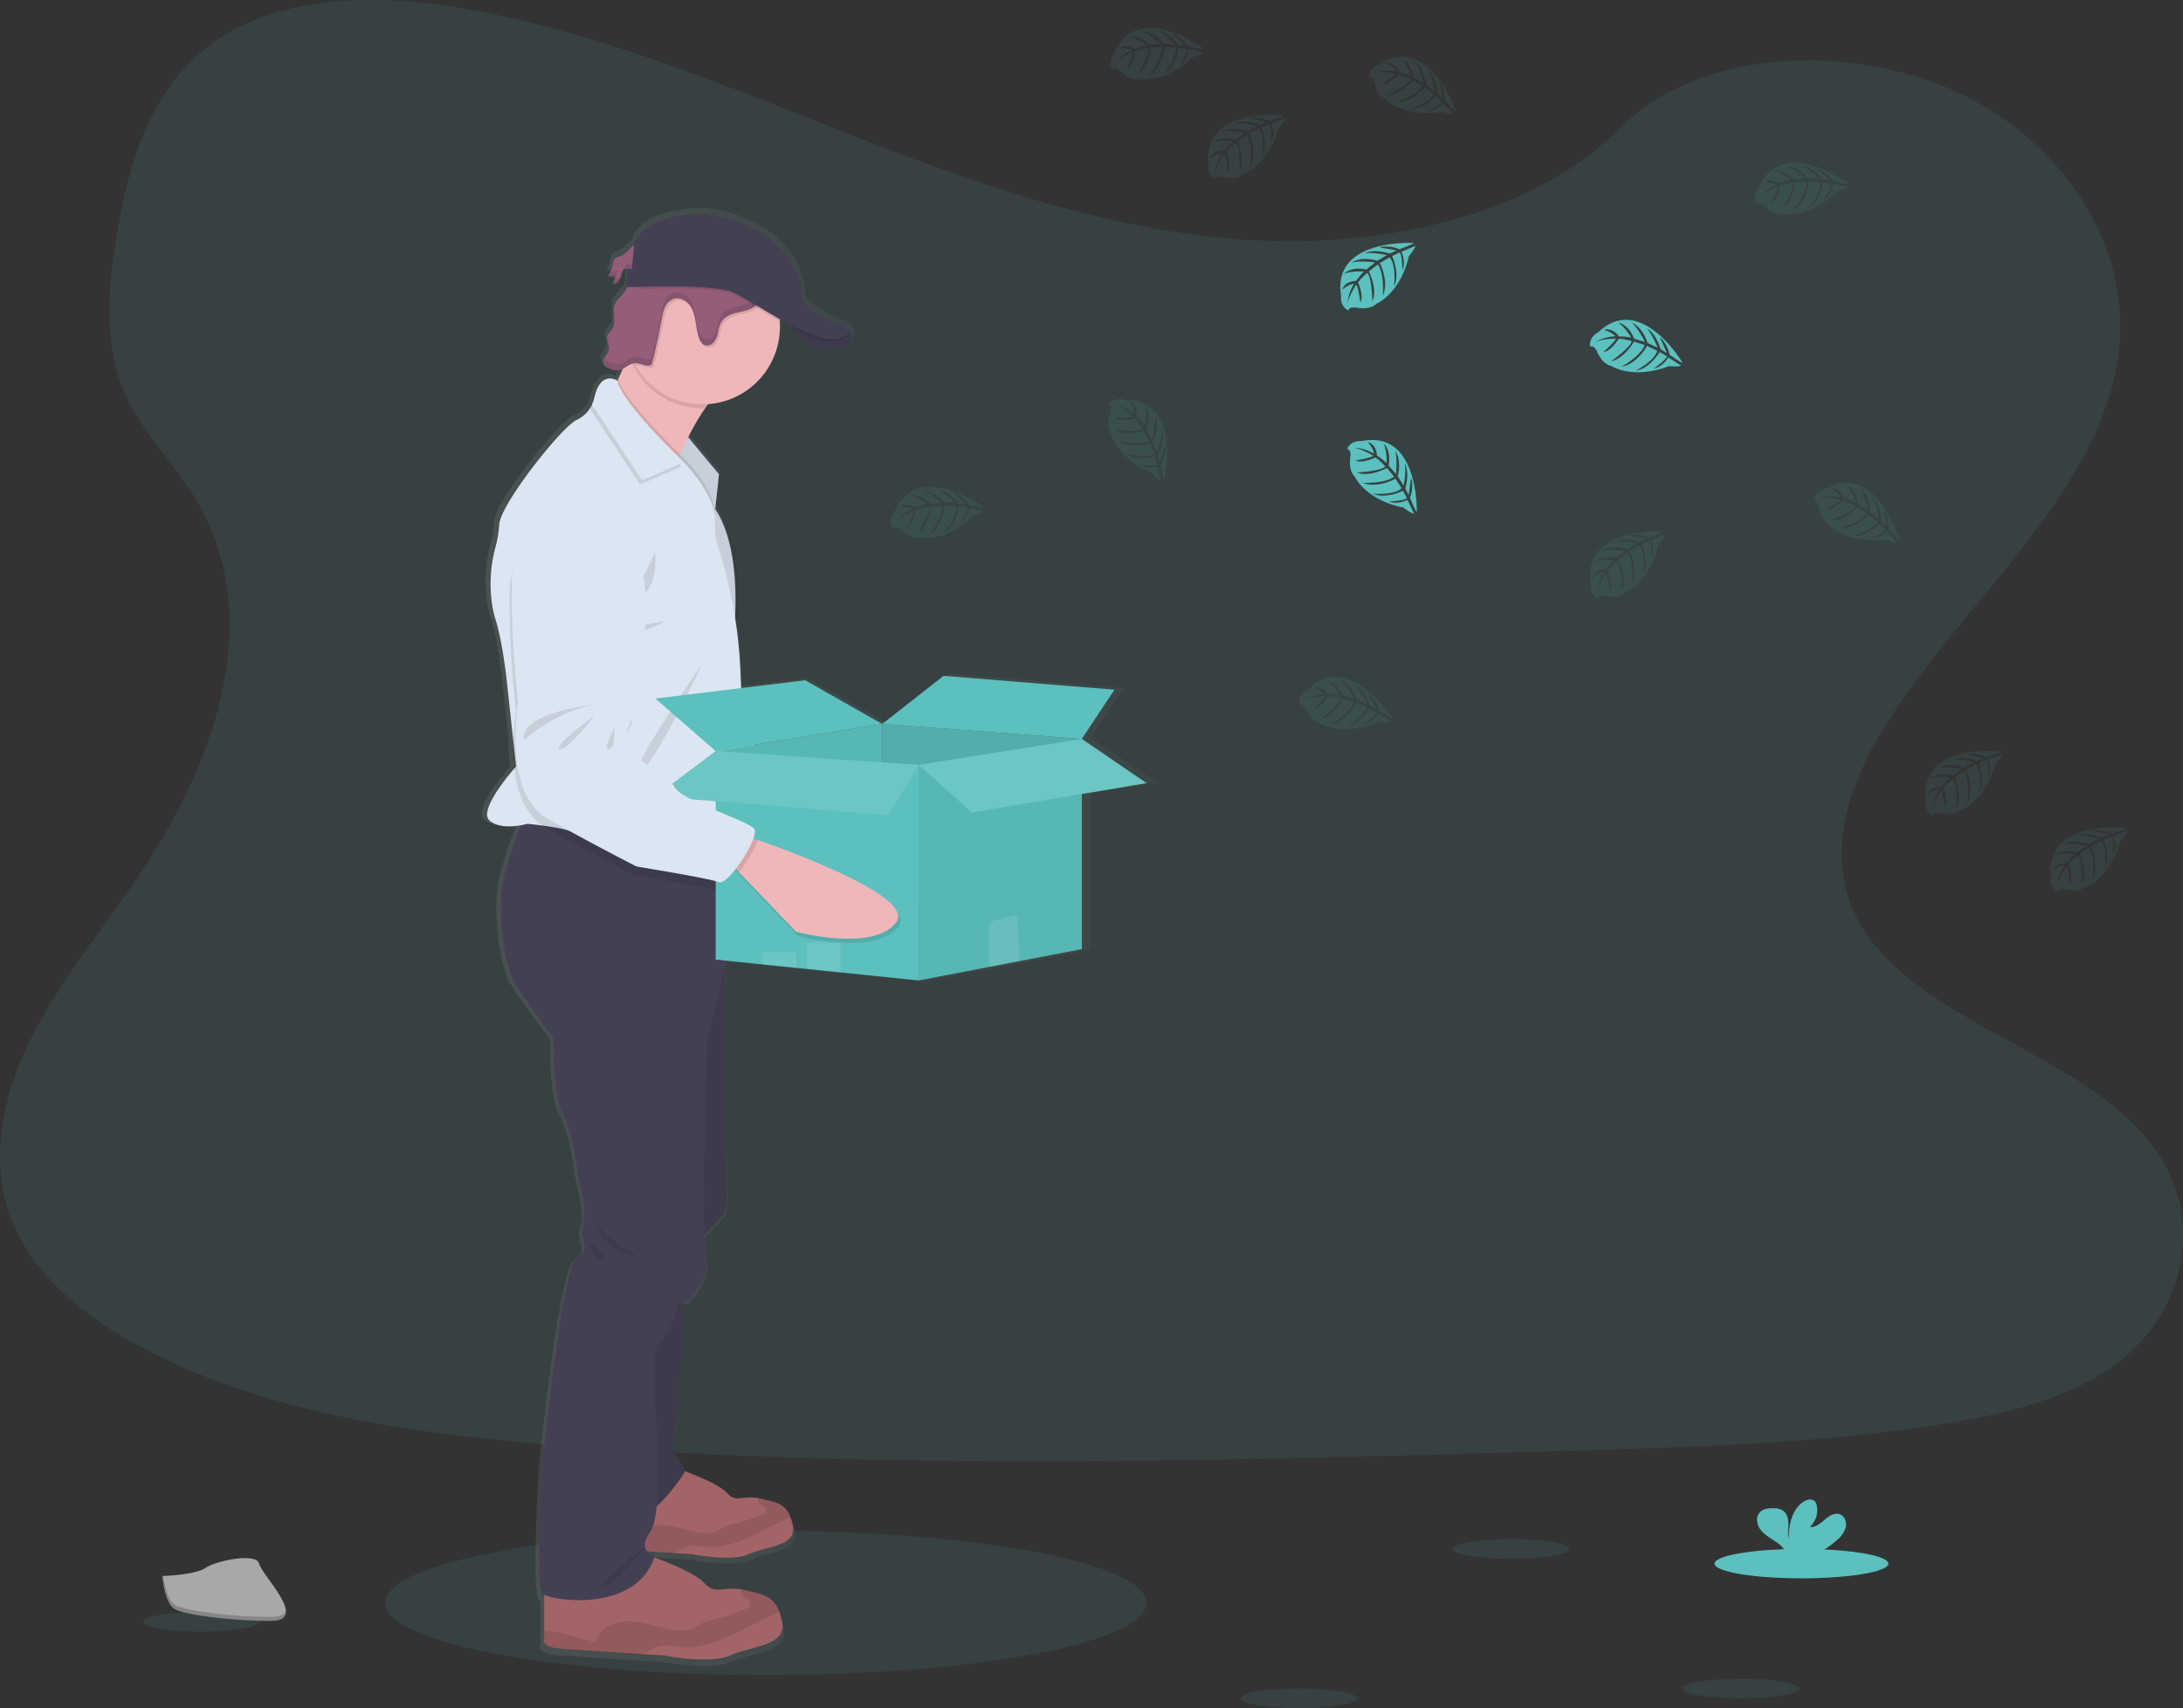 <svg id="9af98f83-10c5-4067-bc84-20554b2827d8" data-name="Layer 1" xmlns="http://www.w3.org/2000/svg" xmlns:xlink="http://www.w3.org/1999/xlink" width="1009.54" height="789.93" viewBox="0 0 1009.54 789.93"><rect x="0" y="0" width="1009.54" height="789.93" fill="#333333" stroke="none"/><defs><linearGradient id="07c62293-c0d3-4921-8e06-4e39241449cd" x1="318.22" y1="488.45" x2="630.35" y2="488.45" gradientUnits="userSpaceOnUse"><stop offset="0" stop-color="gray" stop-opacity="0.25"/><stop offset="0.54" stop-color="gray" stop-opacity="0.12"/><stop offset="1" stop-color="gray" stop-opacity="0.1"/></linearGradient></defs><title>empty</title><ellipse cx="354.13" cy="741.27" rx="176.1" ry="33.36" fill="#5bc0be" opacity="0.1"/><path d="M681.78,166.43c-64.72-2.24-126.36-23.14-185.22-46S379.4,72.25,316.23,60.14C275.6,52.35,229.13,51.24,196.4,73c-31.51,21-41.69,57.15-47.16,90.72-4.12,25.26-6.54,51.85,4.74,75.5,7.84,16.42,21.74,30.22,31.36,45.95,33.47,54.72,9.81,122.2-26.45,175.63-17,25.06-36.75,49-49.88,75.65S89.81,593.74,101.3,621c11.38,27,38.51,47.24,67.9,61.49,59.69,28.95,130,37.23,198.61,41.93,151.83,10.38,304.46,5.89,456.69,1.38,56.34-1.66,112.92-3.35,168.34-12.06,30.78-4.84,62.55-12.52,84.9-31.06,28.36-23.53,35.39-63.37,16.38-92.87-31.88-49.5-120-61.79-142.31-114.9-12.26-29.24.33-61.8,18.16-88.91,38.24-58.17,102.33-109.2,105.7-175.68,2.32-45.66-28.49-91.39-76.13-113-49.93-22.65-119.18-19.8-156,17.69C805.59,153.57,738.93,168.42,681.78,166.43Z" transform="translate(-95.23 -55.03)" fill="#5bc0be" opacity="0.1"/><path d="M630.35,416.77l-30.63-20.65h0l15.45-23-80.9-6.45L505.2,389.15l-36.39-20.4-30.35,3.65-.36-8a225.78,225.78,0,0,0-2.51-24.9c.13-2.5.22-5.37.21-8.49,0-13.15-1.78-30.58-9.6-42.2L428,272.63,413.4,255.38a110.37,110.37,0,0,1,8-13.46c.5-.72,1-1.42,1.54-2.1,18.95-1.37,33.9-16.95,33.9-36,0-.88,0-1.76-.1-2.63,0-.35-.07-.71-.11-1.06,1.85,1,3.72,2,5.59,3,.35.5.75,1,1.19,1.59l0,0,.09.11.56.69.18.21c.2.24.41.47.62.71l.14.16c.53.59,1.09,1.19,1.69,1.78a1.8,1.8,0,0,1,.2.19l.75.7.21.19c.64.57,1.32,1.12,2,1.64l.22.16.86.59.28.18c.33.2.67.41,1,.6l.12.07c.39.21.79.41,1.19.6l.2.08q.51.22,1,.42l.31.11c.35.12.69.23,1.05.33l.22.06c.44.11.88.2,1.33.27h.05a10.88,10.88,0,0,0,1.28.13h.29a11,11,0,0,0,1.15,0h.25a11.85,11.85,0,0,0,1.43-.17,15.78,15.78,0,0,0,6.3-2.26,5.5,5.5,0,0,0,1.28-1.19c2-2.62-.2-5.49-.2-5.49h0c-.78-1.86-5.84-3.17-5.84-3.17s-16-6.68-16-12-4-32.92-45.29-39.23c0,0-26.86-1.51-34.41,12.87l-.16,1.68c-2.22,1.39-4.06,4.18-6.25,5a10.21,10.21,0,0,0-2.71,1l0-.19h0a2.58,2.58,0,0,0-.61.79,8,8,0,0,0-.83,3,11.3,11.3,0,0,1-1.31,3.63,8.07,8.07,0,0,1-.6.92h0l-.17.27a7.3,7.3,0,0,0,3.4-.55,16.93,16.93,0,0,1-1,4,3.32,3.32,0,0,0,3.08-1.84l0-.08.13-.18a8.44,8.44,0,0,0,.62-1.45l-.11.12c.2-.65.38-1.31.6-1.95a3.06,3.06,0,0,1,.49-1,2.42,2.42,0,0,1,2.07-.69l-.41,8.67h.18a11.83,11.83,0,0,1-.88,1.82c-1.42,2.3-4,3.87-4.95,6.39a9.4,9.4,0,0,0-.46,3.78c0,.75.09,1.51.15,2.26v-.06c.14,2,.18,3.9-.9,5.51-.74,1.1-1.93,1.93-2.34,3.18a3.1,3.1,0,0,0-.15,1.08,12.13,12.13,0,0,0,.68,3.21.14.14,0,0,0,0-.06,4.88,4.88,0,0,1,.17,2.36c-.45,2-2.88,3.67-2.76,5.58a2.15,2.15,0,0,0,.11.74,4.05,4.05,0,0,0,2.26,2,8.8,8.8,0,0,0,5.08,1.12,6.68,6.68,0,0,0,1.9-.65c-.7,1.61-1.42,3.2-2.15,4.71-.11.24-.23.48-.35.72,0,0-6.18-4.13-9.69,4.29a18.68,18.68,0,0,0-2.17,5.64,13.42,13.42,0,0,1-.74,2.32,14.93,14.93,0,0,1-6.68,6c-7.16,3.28-36.08,39.35-36.59,48.69a54.49,54.49,0,0,1-1.84,10.78,64.15,64.15,0,0,0-1.72,25.49,48.77,48.77,0,0,0,1.77,8.13c3.07,9.33,5.12,26.74,5.12,26.74l3.32,30.22a86,86,0,0,0,.54,12.49c-3.39,3.87-17,20-11.8,24.39,4,3.46,11,2.89,14.93,2.18-3.31,8.19-8.52,22.43-9.21,32.21-1,14.47,1.71,33.64,6,41s18.59,26.24,18.59,26.24-.67,25.9,4.44,35.31,7.17,28.93,7.17,28.93,4.77,16.48,2.38,22.54,4.43,11.1-2.73,15.13-16.32,94.86-16.32,94.86-3.69,59.53,0,62.56a3.75,3.75,0,0,0,.63.37v20s-2.56,4.2,7.85,5.05c7.13.57,27.34,1.86,39.33,2.61l9.29.58s22,4.38,31.72,0,26.95-4.28,24.39-15.85a32.92,32.92,0,0,0-1.36-4.63c-2.81-7.18-7.58-8-16.37-10-.51-.11-1-.21-1.45-.29-9.26-1.61-12.3,2.7-17.49-2.91-4.51-4.85-18.87-10.28-23.76-12,.12-.36.27-.71.39-1.08a7.32,7.32,0,0,1-3.71-1.81l13.25.84,7.89.49s18.7,3.73,27,0,22.9-3.63,20.72-13.46a28.21,28.21,0,0,0-1.15-3.94c-2.39-6.1-6.45-6.77-13.92-8.46-.43-.09-.83-.18-1.23-.25-7.87-1.37-10.45,2.29-14.86-2.47-3.78-4.06-15.71-8.61-20-10.16,0-2.22-3-5.38-4.89-8.55-2.22-3.7,1.88-16.65,1.88-16.65L411,658.74a10.38,10.38,0,0,1,2.8-.8s10.58-10.1,8.19-20.86a69.13,69.13,0,0,1-.76-9.83c3.48-3.23,8.27-8,9.63-10.94,2.22-4.79,0-28,0-28V499.56l17.7,1.79L464.62,503l4.89.5,16.06,1.62,36.91,3.73,33.26-6.3,14.39-2.72,29.59-5.6V421.83ZM386.74,176.86l-2.06-.22C385.36,176.67,386.08,176.8,386.74,176.86Z" transform="translate(-95.23 -55.03)" fill="url(#07c62293-c0d3-4921-8e06-4e39241449cd)"/><path d="M558.56,463.78c-10,14.31-45.95,6.73-45.95,6.73l-27.86-26.07L481,440.91l6.29-13.36s2,.55,5.43,1.53C510.73,434.31,567,451.75,558.56,463.78Z" transform="translate(-95.23 -55.03)" fill="#efb7b9"/><path d="M492.7,429.08c-1.23,4.28-4.6,10.69-7.95,15.36L481,440.91l6.29-13.36S489.31,428.1,492.7,429.08Z" transform="translate(-95.23 -55.03)" opacity="0.1"/><path d="M397.15,278.42s-25.68,11.39-24.42,39.36a461.14,461.14,0,0,0,5.88,53.76s-5.25,42.09,16.61,52.94,42.09,19.77,42.09,19.77,34.2,3.68,38.45,5.2,17.53-21.72,15.08-25.34S457,412.9,453,406.86s-13.25-9.77-13.25-9.77-9.55-5.78-10.2-11,1.87-9.11,2.51-11.4,2.26-24.4,2.26-24.4S445.1,271.59,397.15,278.42Z" transform="translate(-95.23 -55.03)" fill="#dce6f2"/><path d="M414.1,370.39s-35.23,5.9-31.82,18.23C382.28,388.62,395.07,375.31,414.1,370.39Z" transform="translate(-95.23 -55.03)" opacity="0.1"/><path d="M414.37,375.38S395,391.19,398.79,392,414.37,375.38,414.37,375.38Z" transform="translate(-95.23 -55.03)" opacity="0.1"/><path d="M423.68,380.89s-5.19,10.63-2,9.91S423.68,380.89,423.68,380.89Z" transform="translate(-95.23 -55.03)" opacity="0.1"/><path d="M494,430.21l-2.14-.61c.61-2,.78-3.62.28-4.37-2.45-3.62-33.82-11.2-37.81-17.25s-13.25-9.77-13.25-9.77-9.55-5.78-10.2-11,1.87-9.11,2.51-11.4,2.26-24.41,2.26-24.41,10.75-78.69-37.2-71.86c0,0-25.68,11.4-24.43,39.37a459.85,459.85,0,0,0,5.89,53.76s-5.25,42.09,16.61,52.94,42.09,19.77,42.09,19.77,34.19,3.67,38.45,5.2c1.61.58,4.52-2.41,7.37-6.52l1.62,1.51,27.86,26.06s35.95,7.59,45.95-6.72C568.31,452.87,512.05,435.43,494,430.21Z" transform="translate(-95.23 -55.03)" opacity="0.1"/><path d="M382.37,173.44a8.5,8.5,0,0,0-2.77,1.07c-1,.83-1,2.25-1.25,3.49a11.48,11.48,0,0,1-2,4.78,7.19,7.19,0,0,0,3.33-.55,17.14,17.14,0,0,1-1,4,3.24,3.24,0,0,0,3-1.83,19.26,19.26,0,0,0,1.25-3.51,2.89,2.89,0,0,1,.48-1c.92-1.09,2.63-.6,4.05-.46a6.65,6.65,0,0,0,6.08-2.92c1.51-2.29,1.6-8.15-2-8.77C387.78,167.12,385.44,172.3,382.37,173.44Z" transform="translate(-95.23 -55.03)" fill="#965d7b"/><g opacity="0.1"><path d="M379.5,175.74c.09-.49.15-1,.26-1.49h0c-.95.83-1,2.24-1.25,3.49a11,11,0,0,1-.59,2.11A11.46,11.46,0,0,0,379.5,175.74Z" transform="translate(-95.23 -55.03)"/><path d="M379.82,184a16.63,16.63,0,0,0,1-4,7.16,7.16,0,0,1-3.17.55,11.57,11.57,0,0,1-1.15,2,7.12,7.12,0,0,0,3.32-.54,16.63,16.63,0,0,1-1,4,3.25,3.25,0,0,0,3-1.83,7.46,7.46,0,0,0,.6-1.43A3,3,0,0,1,379.82,184Z" transform="translate(-95.23 -55.03)"/><path d="M388.6,177.2c-1.42-.14-3.14-.63-4.06.46a3.09,3.09,0,0,0-.48,1c-.09.26-.17.53-.24.8.95-.75,2.49-.35,3.78-.22a6.68,6.68,0,0,0,6.08-2.92,5.54,5.54,0,0,0,.67-1.57A6.66,6.66,0,0,1,388.6,177.2Z" transform="translate(-95.23 -55.03)"/></g><polygon points="317.24 201 332.49 219.34 330.5 237.85 312.07 209 317.24 201" fill="#dce6f2"/><polygon points="332.48 219.34 330.61 236.75 330.49 237.85 313.86 211.81 312.07 209 312.59 208.19 317.23 201 318.26 202.24 332.48 219.34" opacity="0.1"/><path d="M435.63,231.2c-5.16,1.48-10.09,6.56-14.38,12.73a108.65,108.65,0,0,0-7.76,13.34c-1.41,2.82-2.65,5.53-3.68,7.89l-.72,1.68c-1.74,4.11-2.71,6.86-2.71,6.86S366.88,244,373.13,242c2.1-.67,4.86-5.17,7.59-10.84l.34-.72c1.73-3.64,3.43-7.7,4.94-11.52,3.09-7.85,5.38-14.67,5.38-14.67S451.38,226.7,435.63,231.2Z" transform="translate(-95.23 -55.03)" fill="#efb7b9"/><path d="M459.26,202.58s9.12,16.5,21.37,14.25,7.21-8.86,7.21-8.86Z" transform="translate(-95.23 -55.03)" fill="#444053"/><path d="M441.59,773.73c-8.08,3.69-26.35,0-26.35,0l-7.7-.48c-10-.64-26.74-1.72-32.66-2.2-8.64-.71-6.52-4.25-6.52-4.25V745.41l41.92-10.62s16.57,5.67,21.11,10.62c4.31,4.72,6.83,1.09,14.52,2.45.38.07.78.15,1.2.25,7.3,1.67,11.26,2.33,13.6,8.38a28.1,28.1,0,0,1,1.13,3.9C464,770.13,449.66,770.06,441.59,773.73Z" transform="translate(-95.23 -55.03)" fill="#a36468"/><path d="M460.71,756.49a31.34,31.34,0,0,1-4.72,2.42c-5.5,2.51-10.73,5.57-16.29,7.94s-11.55,4.06-17.57,3.61c-3.15-.23-6.37-1-9.38-.1a21.66,21.66,0,0,0-5.21,2.89c-10-.64-26.74-1.72-32.66-2.2-8.64-.71-6.52-4.25-6.52-4.25v-2.5c.31,0,.66-.09,1.06-.12a18.88,18.88,0,0,1,6.1.91c4.34,1.18,8.66,2.34,13,3.5a10.27,10.27,0,0,1,5-6.38,15.94,15.94,0,0,1,8.06-1.85c6.73.09,13.1,3.28,19.82,3.6a10.92,10.92,0,0,0,5.49-.92c.92-.46,1.73-1.13,2.63-1.64a19.2,19.2,0,0,1,4.53-1.53A99.76,99.76,0,0,0,447,755.69c1.2-.47,2.6-1.32,2.44-2.6-.21-1.7-2.88-1.9-3.58-3.46a2,2,0,0,1,.08-1.77c.38.07.78.15,1.2.25C454.41,749.78,458.37,750.44,460.71,756.49Z" transform="translate(-95.23 -55.03)" opacity="0.1"/><path d="M433.05,820.53c-9.5,4.34-31,0-31,0L393,820c-11.72-.75-31.46-2-38.43-2.59-10.17-.84-7.67-5-7.67-5V787.2l49.33-12.5s19.5,6.67,24.84,12.5c5.07,5.55,8,1.28,17.09,2.88.45.08.92.18,1.41.29,8.59,2,13.25,2.75,16,9.87a32.1,32.1,0,0,1,1.33,4.59C459.38,816.29,442.55,816.2,433.05,820.53Z" transform="translate(-95.23 -55.03)" fill="#a36468"/><path d="M455.55,800.24a37.23,37.23,0,0,1-5.55,2.85c-6.47,2.95-12.63,6.55-19.17,9.34s-13.59,4.77-20.68,4.25c-3.7-.27-7.49-1.2-11-.12A25.5,25.5,0,0,0,393,820c-11.72-.75-31.46-2-38.43-2.59-10.17-.84-7.67-5-7.67-5v-2.94a12.5,12.5,0,0,1,1.25-.14,21.94,21.94,0,0,1,7.18,1.07l15.29,4.12a12.1,12.1,0,0,1,5.93-7.51,18.66,18.66,0,0,1,9.49-2.18c7.92.11,15.41,3.86,23.32,4.24A12.91,12.91,0,0,0,415.8,808c1.09-.55,2-1.34,3.1-1.93a21.75,21.75,0,0,1,5.33-1.8,119.69,119.69,0,0,0,15.16-4.92c1.41-.56,3.06-1.56,2.87-3.06-.25-2-3.39-2.24-4.22-4.08a2.41,2.41,0,0,1,.1-2.08c.45.08.92.18,1.41.29C448.14,792.34,452.8,793.12,455.55,800.24Z" transform="translate(-95.23 -55.03)" opacity="0.1"/><path d="M411.55,647.54l-2.67,62.83s-4,12.83-1.83,16.5,5.83,7.33,4.5,9.5S394.22,762,389.05,753s-10.27-48-10.27-48l4.77-48.17Z" transform="translate(-95.23 -55.03)" fill="#444053"/><path d="M423.13,491l7.42,9.92V587.2s2.17,23,0,27.75-13.17,14.25-13.17,14.25l-9.25-47.5,2-50.25Z" transform="translate(-95.23 -55.03)" fill="#444053"/><path d="M411.55,647.54l-2.67,62.83s-4,12.83-1.83,16.5,5.83,7.33,4.5,9.5S394.22,762,389.05,753s-10.27-48-10.27-48l4.77-48.17Z" transform="translate(-95.23 -55.03)" opacity="0.1"/><path d="M423.13,491l7.42,9.92V587.2s2.17,23,0,27.75-13.17,14.25-13.17,14.25l-9.25-47.5,2-50.25Z" transform="translate(-95.23 -55.03)" opacity="0.1"/><path d="M430.55,454.2v46.67l-8.33,36.33s-2.67,87.67-.34,98.33-8,20.67-8,20.67-6,.67-6,5.33-10,18-10,18l.33,26s4.34,48.67-2.33,58,2.33,10.67,2.33,10.67c-8.33,27.33-48.33,21-51.94,18s0-62,0-62,8.94-90,15.94-94,.34-9,2.67-15-2.33-22.33-2.33-22.33-2-19.34-7-28.67-4.34-35-4.34-35-14-18.67-18.16-26-6.84-26.33-5.84-40.67c.68-9.69,5.77-23.8,9-31.92,1.55-3.89,2.67-6.41,2.67-6.41l.95.25,54.62,14.3Z" transform="translate(-95.23 -55.03)" fill="#444053"/><path d="M435.63,231.2c-5.16,1.48-10.09,6.56-14.38,12.73l-1.12,0a35.72,35.72,0,0,1-31-17.93,35.18,35.18,0,0,1-3.14-7.15c3.09-7.85,5.38-14.67,5.38-14.67S451.38,226.7,435.63,231.2Z" transform="translate(-95.23 -55.03)" opacity="0.1"/><path d="M455.88,206.2A35.75,35.75,0,1,1,389,188.68a34.93,34.93,0,0,1,3.78-5.46A36.18,36.18,0,0,1,401,176a35.75,35.75,0,0,1,54.83,27.58C455.85,204.46,455.88,205.33,455.88,206.2Z" transform="translate(-95.23 -55.03)" fill="#efb7b9"/><path d="M425.84,291.78l-.12,1.1-16.63-26c-1.74,4.11-2.71,6.86-2.71,6.86S366.88,244,373.13,242c2.1-.67,4.86-5.17,7.59-10.84l.34-.72c2.9,8.64,19.75,25.91,26.76,32.83.81.8,1.48,1.46,2,1.94l1.07,1,.56.56C414,269.4,424.76,281,425.84,291.78Z" transform="translate(-95.23 -55.03)" opacity="0.1"/><path d="M438.27,380l-1.82,58.57L436.13,449s-21.56-2-41.68-4.2c-16.2-1.77-31.47-3.68-33.82-4.8-3-1.41-9.43-2.5-14.5-3.19-3.92-.53-7-.81-7-.81s-1.15.34-2.92.66c-3.86.7-10.64,1.27-14.59-2.16-5.05-4.39,8.22-20.34,11.53-24.17l.73-.83-1.25-11.55L329.38,368s-2-17.25-5-26.5a48.88,48.88,0,0,1-1.73-8.05,64.48,64.48,0,0,1,1.68-25.26,55.08,55.08,0,0,0,1.8-10.69c.5-9.25,28.75-45,35.75-48.25a14.84,14.84,0,0,0,7.16-7.14,13.64,13.64,0,0,0,1.09-3.11c3-13,10.59-7.84,10.59-7.84,1.83,10.17,30.16,37.09,30.16,37.09l.56.56c2.81,2.88,15.33,16.4,14.44,27.94a33.87,33.87,0,0,0,1.89,12.64,213.75,213.75,0,0,1,9.85,56Z" transform="translate(-95.23 -55.03)" fill="#dce6f2"/><path d="M398.13,310.45s-7,17-12.25,19.75S400.63,336,398.13,310.45Z" transform="translate(-95.23 -55.03)" opacity="0.1"/><path d="M403.38,342.2s-16,2-16,5S403.38,342.2,403.38,342.2Z" transform="translate(-95.23 -55.03)" opacity="0.1"/><path d="M420.13,361.7s-23.25,49.5-29.75,51S420.13,361.7,420.13,361.7Z" transform="translate(-95.23 -55.03)" opacity="0.1"/><path d="M410.44,270.76l-19.23,8.36L368,244.06a13.64,13.64,0,0,0,1.09-3.11c3-13,10.59-7.84,10.59-7.84,1.83,10.17,30.16,37.09,30.16,37.09Z" transform="translate(-95.23 -55.03)" opacity="0.1"/><path d="M411.44,268.76l-19.23,8.36L369,242.06a13.64,13.64,0,0,0,1.09-3.11c3-13,10.59-7.84,10.59-7.84,1.83,10.17,30.16,37.09,30.16,37.09Z" transform="translate(-95.23 -55.03)" fill="#dce6f2"/><path d="M436.13,449s-21.56-2-41.68-4.2l36.1,9.45v11c-1.58,1.43-2.95,2.17-3.84,1.79-4.16-1.75-38.11-7.25-38.11-7.25s-19.72-10-41-22a16.43,16.43,0,0,1-1.5-.94,23.64,23.64,0,0,1-6.3-6.31c-3.93-5.69-5.85-13-6.68-20.17a87.22,87.22,0,0,1-.52-12.38A101.51,101.51,0,0,1,333.88,384a460.08,460.08,0,0,1-3-54c.25-28,26.5-38,26.5-38,48.25-4.25,33.29,73.75,33.29,73.75s-2.79,22-3.55,24.25-3.49,6-3.12,11.25,9.59,11.53,9.59,11.53,9,4.22,12.71,10.47c2.7,4.61,20.24,10.86,30.15,15.32Z" transform="translate(-95.23 -55.03)" opacity="0.1"/><path d="M452.29,184a11.32,11.32,0,0,1-1,4.78,29.55,29.55,0,0,1-1.78,3.56,16.4,16.4,0,0,1-4.38,5.44c-2.31,1.65-5.23,2.11-8,2.78s-5.65,1.74-7.23,4.1a14.34,14.34,0,0,0-1.69,4.9,10.54,10.54,0,0,1-2,4.74,3.93,3.93,0,0,1-4.68,1.12,4.73,4.73,0,0,1-1.81-2.33c-1.14-2.57-1.43-5.42-1.89-8.19s-1.11-5.62-2.81-7.85-4.71-3.7-7.38-2.83a7.11,7.11,0,0,0-4,3.88,22.24,22.24,0,0,0-1.51,5.52q-1.86,10.18-4.39,20.24a1.86,1.86,0,0,1-.33.76,1.44,1.44,0,0,1-1,.42c-2.24.3-4.39-1.27-6.65-1.1a3.82,3.82,0,0,0-.69.11,35.73,35.73,0,0,1,3.61-40.8l.18-.05a10.78,10.78,0,0,0,4-2.52,42.22,42.22,0,0,0,4-4.63l.8-1a45.61,45.61,0,0,1,7.8-7.41,8,8,0,0,1,2.66-1.44,7.88,7.88,0,0,1,2.52-.08,63.57,63.57,0,0,0,10.41.39,66.79,66.79,0,0,1,7.31-.74c6.33.18,11.73,4.65,15.73,9.55C450.24,177.83,452.16,180.72,452.29,184Z" transform="translate(-95.23 -55.03)" opacity="0.1"/><path d="M384.33,189.63c-1.39,2.28-3.9,3.83-4.84,6.33-1.38,3.63.95,8.15-1.19,11.39-.71,1.09-1.88,1.9-2.28,3.15-.68,2.11,1.18,4.36.7,6.53s-3.34,4-2.58,6.12a4,4,0,0,0,2.2,2,8.6,8.6,0,0,0,5,1.11c2.73-.45,4.76-3.13,7.53-3.33,2.25-.16,4.4,1.4,6.64,1.11a1.5,1.5,0,0,0,1-.43,1.73,1.73,0,0,0,.33-.76q2.52-10.05,4.4-20.24a21.8,21.8,0,0,1,1.5-5.52,7.17,7.17,0,0,1,4-3.88c2.67-.86,5.67.6,7.38,2.83s2.36,5.08,2.82,7.85.75,5.62,1.88,8.19a4.78,4.78,0,0,0,1.82,2.34c1.5.87,3.52.18,4.67-1.12a10.43,10.43,0,0,0,2-4.75,14.28,14.28,0,0,1,1.69-4.89c1.58-2.36,4.47-3.43,7.23-4.1s5.67-1.14,8-2.79a16.46,16.46,0,0,0,4.38-5.43c1.48-2.58,2.86-5.38,2.74-8.35-.13-3.24-2.05-6.13-4.1-8.65-4-4.9-9.41-9.37-15.74-9.54a62.2,62.2,0,0,0-7.31.74,62.57,62.57,0,0,1-10.41-.4,8.18,8.18,0,0,0-2.52.09,7.54,7.54,0,0,0-2.65,1.44,45.63,45.63,0,0,0-7.81,7.4,57.31,57.31,0,0,1-4.82,5.6,10.85,10.85,0,0,1-4,2.53c-1,.28-2,.08-2.95.39C386.09,183.52,385.7,187.37,384.33,189.63Z" transform="translate(-95.23 -55.03)" fill="#965d7b"/><path d="M480.63,216.82c-8,1.47-14.63-5-18.3-9.72a39.22,39.22,0,0,1-3.07-4.52l27.46,5.18,1.11.21S492.88,214.58,480.63,216.82Z" transform="translate(-95.23 -55.03)" opacity="0.1"/><g opacity="0.1"><path d="M376.72,214.17a8.33,8.33,0,0,0-.58-3.84c0,.1-.09.2-.12.3-.43,1.34.15,2.73.52,4.12A3,3,0,0,0,376.72,214.17Z" transform="translate(-95.23 -55.03)"/><path d="M379.1,197.8a22.22,22.22,0,0,0,.08,4.15A22.28,22.28,0,0,0,379.1,197.8Z" transform="translate(-95.23 -55.03)"/><path d="M448.55,188.45a16.4,16.4,0,0,1-4.38,5.44c-2.31,1.65-5.22,2.11-8,2.78s-5.65,1.74-7.23,4.1a14.41,14.41,0,0,0-1.69,4.9,10.47,10.47,0,0,1-2,4.75c-1.15,1.3-3.17,2-4.67,1.12a4.78,4.78,0,0,1-1.82-2.34c-1.13-2.57-1.43-5.41-1.88-8.19s-1.12-5.62-2.82-7.85-4.71-3.7-7.38-2.83a7.14,7.14,0,0,0-4,3.88,21.8,21.8,0,0,0-1.5,5.52q-1.87,10.19-4.4,20.24a1.73,1.73,0,0,1-.33.76,1.5,1.5,0,0,1-1,.43c-2.24.29-4.39-1.27-6.64-1.11-2.77.2-4.8,2.88-7.53,3.32a8.45,8.45,0,0,1-5-1.11,5.35,5.35,0,0,1-1.83-1.3,2.7,2.7,0,0,0-.37,2.33,3.9,3.9,0,0,0,2.2,2,8.45,8.45,0,0,0,5,1.11c2.73-.44,4.76-3.12,7.53-3.32,2.25-.16,4.4,1.4,6.64,1.11a1.5,1.5,0,0,0,1-.43,1.73,1.73,0,0,0,.33-.76q2.52-10,4.4-20.24a21.8,21.8,0,0,1,1.5-5.52,7.14,7.14,0,0,1,4-3.88c2.67-.87,5.67.6,7.38,2.83s2.36,5.08,2.82,7.85.75,5.62,1.88,8.19a4.78,4.78,0,0,0,1.82,2.34c1.5.87,3.52.18,4.67-1.12a10.47,10.47,0,0,0,2-4.75,14.41,14.41,0,0,1,1.69-4.9c1.58-2.36,4.47-3.42,7.23-4.1s5.67-1.13,8-2.78a16.4,16.4,0,0,0,4.38-5.44c1.48-2.57,2.86-5.37,2.74-8.34a10.74,10.74,0,0,0-.12-1.14A19.65,19.65,0,0,1,448.55,188.45Z" transform="translate(-95.23 -55.03)"/></g><path d="M451.33,188.75a35.33,35.33,0,0,1,4.45,14.85c-8.91-5-17.29-10.49-21.52-12.4-7.37-3.33-34.93-2.83-45.29-2.52a34.93,34.93,0,0,1,3.78-5.46A36.18,36.18,0,0,1,401,176a35.77,35.77,0,0,1,50.38,12.73Z" transform="translate(-95.23 -55.03)" opacity="0.1"/><path d="M483.13,212.58c-4.81,1.48-12.66-1.38-20.8-5.48a39.22,39.22,0,0,1-3.07-4.52l27.46,5.18C488.54,209,489,210.77,483.13,212.58Z" transform="translate(-95.23 -55.03)" opacity="0.1"/><path d="M422.26,154.08s-26.25-1.5-33.63,12.75l-1.19,12.63-2-.22-.4,8.59s40.12-1.75,49.25,2.37,37.5,24.88,48.87,21.38-1-6.75-1-6.75S466.51,198.2,466.51,193,462.63,160.33,422.26,154.08Z" transform="translate(-95.23 -55.03)" fill="#444053"/><path d="M371.63,622.28s16.75,16.25,24,15C395.63,637.28,375.13,635.53,371.63,622.28Z" transform="translate(-95.23 -55.03)" opacity="0.1"/><path d="M368.13,629.81s1.5,8.36,5.5,7.54S368.13,629.81,368.13,629.81Z" transform="translate(-95.23 -55.03)" opacity="0.1"/><path d="M394.38,769.53s-23.78,18.5-19.77,19S394.38,769.53,394.38,769.53Z" transform="translate(-95.23 -55.03)" opacity="0.1"/><polygon points="330.96 347.33 407.96 334.8 407.96 407.7 334.8 403.87 330.96 347.33" fill="#5bc0be"/><polygon points="330.96 347.33 407.96 334.8 407.96 407.7 334.8 403.87 330.96 347.33" opacity="0.05"/><polygon points="407.96 334.8 500.3 341.71 495.19 405.15 407.96 407.7 407.96 334.8" fill="#5bc0be"/><polygon points="407.96 334.8 500.3 341.71 495.19 405.15 407.96 407.7 407.96 334.8" opacity="0.1"/><polygon points="436.35 312.55 407.96 334.8 500.3 341.71 515.39 318.94 436.35 312.55" fill="#5bc0be"/><polygon points="303.08 323.03 372.4 314.59 407.96 334.8 330.96 347.33 303.08 323.03" fill="#5bc0be"/><polygon points="424.84 353.73 424.84 453.4 388.77 449.7 373.08 448.1 368.3 447.6 352.62 445.99 330.96 443.77 330.96 347.33 407.95 352.57 424.84 353.73" fill="#5bc0be"/><polygon points="500.3 341.71 500.3 438.91 471.39 444.46 457.33 447.16 424.84 453.4 424.84 353.73 500.3 341.71" fill="#5bc0be"/><polygon points="500.3 341.71 500.3 438.91 471.39 444.46 457.33 447.16 424.84 453.4 424.84 353.73 500.3 341.71" opacity="0.05"/><polygon points="303.08 368.31 330.96 347.33 424.84 353.73 411.02 377.01 303.08 368.31" fill="#5bc0be"/><polygon points="303.08 368.31 330.96 347.33 424.84 353.73 411.02 377.01 303.08 368.31" fill="#fff" opacity="0.1"/><polygon points="500.3 341.71 424.84 353.73 449.4 375.73 530.23 362.17 500.3 341.71" fill="#5bc0be"/><polygon points="500.3 341.71 424.84 353.73 449.4 375.73 530.23 362.17 500.3 341.71" fill="#fff" opacity="0.1"/><polygon points="471.39 444.46 457.33 447.16 457.33 426.39 470.5 423.07 471.39 444.46" fill="#fff" opacity="0.1"/><polygon points="388.77 435.96 388.77 449.7 373.08 448.1 373.08 435.96 388.77 435.96" fill="#fff" opacity="0.1"/><polygon points="368.3 440.29 368.3 447.6 352.62 445.99 352.62 440.29 368.3 440.29" fill="#fff" opacity="0.1"/><path d="M510.63,483.7c-10.75,13.75-46.25,4.25-46.25,4.25L438,460.43l-3.58-3.73,7-13s2,.66,5.34,1.82C464.44,451.7,519.68,472.13,510.63,483.7Z" transform="translate(-95.23 -55.03)" opacity="0.1"/><path d="M509.63,481.7c-10.75,13.75-46.25,4.25-46.25,4.25L437,458.43l-3.58-3.73,7-13s2,.66,5.34,1.82C463.44,449.7,518.68,470.13,509.63,481.7Z" transform="translate(-95.23 -55.03)" fill="#efb7b9"/><path d="M445.72,443.52c-1.46,4.2-5.17,10.42-8.76,14.91l-3.58-3.73,7-13S442.39,442.36,445.72,443.52Z" transform="translate(-95.23 -55.03)" opacity="0.1"/><path d="M358.38,288s-26.25,10-26.5,38a460.08,460.08,0,0,0,3,54s-7.5,41.75,13.75,53.75,41,22,41,22,33.95,5.5,38.12,7.25,18.66-20.75,16.41-24.5-33.16-13-36.83-19.25-12.71-10.46-12.71-10.46-9.22-6.29-9.59-11.54,2.35-9,3.12-11.25,3.56-24.25,3.56-24.25S406.63,283.7,358.38,288Z" transform="translate(-95.23 -55.03)" fill="#dce6f2"/><path d="M370.38,380.7s-35.5,4-32.75,16.5C337.63,397.2,351.12,384.59,370.38,380.7Z" transform="translate(-95.23 -55.03)" opacity="0.1"/><path d="M370.38,385.7s-20.15,14.75-16.45,15.75S370.38,385.7,370.38,385.7Z" transform="translate(-95.23 -55.03)" opacity="0.1"/><path d="M379.38,391.7s-5.75,10.34-2.5,9.8S379.38,391.7,379.38,391.7Z" transform="translate(-95.23 -55.03)" opacity="0.1"/><path d="M749,167.42s-38-2.29-33.56,24.37c0,0-.89,4.71,3.38,6.85,0,0,.07-2,3.9-1.31a17.51,17.51,0,0,0,4.13.2,8.57,8.57,0,0,0,5.06-2.09h0s10.69-4.41,14.85-21.89c0,0,3.08-3.82,3-4.8l-6.42,2.75s2.19,4.63.46,8.48c0,0-.2-8.31-1.44-8.12-.25,0-3.33,1.61-3.33,1.61s3.77,8.06.92,13.93c0,0,1.08-9.94-2.1-13.35l-4.52,2.64s4.41,8.33,1.42,15.13c0,0,.77-10.43-2.37-14.49l-4.1,3.19s4.15,8.22,1.62,13.86c0,0-.33-12.14-2.51-13.06,0,0-3.58,3.16-4.12,4.46,0,0,2.83,6,1.07,9.11,0,0-1.08-8.09-2-8.13,0,0-3.57,5.36-3.94,9a19.46,19.46,0,0,1,3.07-9.54,10.71,10.71,0,0,0-5.46,2.83s.55-3.79,6.34-4.12c0,0,3-4.07,3.74-4.32,0,0-5.76-.48-9.25,1.07,0,0,3.07-3.57,10.31-2l4-3.3s-7.58-1-10.8.11c0,0,3.7-3.16,11.89-.86l4.4-2.63s-6.46-1.4-10.31-.89c0,0,4.06-2.19,11.6.18l3.15-1.41s-4.74-.93-6.12-1.08-1.46-.53-1.46-.53a16.36,16.36,0,0,1,8.89,1S749.14,167.84,749,167.42Z" transform="translate(-95.23 -55.03)" fill="#5bc0be"/><path d="M864.46,300.76s-38-2.29-33.56,24.37c0,0-.89,4.71,3.38,6.85,0,0,.07-2,3.91-1.31a17.51,17.51,0,0,0,4.13.2,8.56,8.56,0,0,0,5-2.08h0s10.7-4.42,14.86-21.9c0,0,3.07-3.81,2.95-4.79l-6.42,2.74s2.19,4.63.47,8.48c0,0-.21-8.31-1.44-8.12-.25,0-3.34,1.61-3.34,1.61s3.78,8.07.93,13.93c0,0,1.08-9.94-2.11-13.35L848.75,310s4.41,8.33,1.42,15.13c0,0,.77-10.43-2.37-14.49l-4.09,3.2s4.14,8.21,1.62,13.85c0,0-.33-12.14-2.51-13.06,0,0-3.58,3.16-4.13,4.46,0,0,2.84,6,1.08,9.11,0,0-1.08-8.09-2-8.13,0,0-3.57,5.36-3.94,9a19.52,19.52,0,0,1,3.08-9.54,10.76,10.76,0,0,0-5.47,2.83s.56-3.79,6.35-4.12c0,0,2.95-4.07,3.74-4.32,0,0-5.76-.48-9.25,1.07,0,0,3.07-3.57,10.3-1.95l4-3.3s-7.59-1-10.8.11c0,0,3.7-3.16,11.89-.86l4.4-2.63s-6.47-1.39-10.32-.89c0,0,4.07-2.19,11.61.18l3.15-1.41s-4.74-.93-6.13-1.08-1.46-.53-1.46-.53a16.39,16.39,0,0,1,8.9,1S864.58,301.18,864.46,300.76Z" transform="translate(-95.23 -55.03)" fill="#5bc0be" opacity="0.1"/><path d="M633.61,277.09s8.75-37.09-18.29-37.22c0,0-4.49-1.68-7.32,2.16,0,0,1.93.41.62,4.07a17.8,17.8,0,0,0-.9,4,8.59,8.59,0,0,0,1.19,5.33h0s2.53,11.3,19,18.38c0,0,3.24,3.68,4.22,3.72l-1.6-6.79s-4.94,1.37-8.44-1c0,0,8.23,1.21,8.24,0,0-.25-1-3.56-1-3.56s-8.59,2.34-13.89-1.47c0,0,9.61,2.76,13.52.21L627.16,260s-9,2.93-15.16-1.18c0,0,10.15,2.54,14.69.14l-2.45-4.58s-8.8,2.68-13.93-.77c0,0,12,1.74,13.3-.24,0,0-2.5-4.07-3.69-4.83,0,0-6.36,1.78-9.16-.49,0,0,8.15.31,8.34-.55,0,0-4.67-4.43-8.23-5.43a19.6,19.6,0,0,1,8.89,4.66,10.79,10.79,0,0,0-1.86-5.87s3.64,1.2,3,7c0,0,3.5,3.6,3.61,4.42,0,0,1.45-5.59.52-9.3,0,0,3,3.64.17,10.49l2.56,4.55s2.32-7.3,1.73-10.66c0,0,2.49,4.18-1.18,11.86l1.85,4.79s2.47-6.14,2.63-10c0,0,1.47,4.38-2.16,11.41l.86,3.34s1.72-4.51,2.1-5.85.77-1.35.77-1.35a16.38,16.38,0,0,1-2.49,8.6S633.18,277.14,633.61,277.09Z" transform="translate(-95.23 -55.03)" fill="#5bc0be" opacity="0.1"/><path d="M550.39,289.73s-30.52-22.83-41.43,1.9c0,0-3.33,3.45-.94,7.58,0,0,1.14-1.61,4,1.06a17.51,17.51,0,0,0,3.34,2.44,8.58,8.58,0,0,0,5.37,1h0s11.36,2.19,24.44-10.12c0,0,4.67-1.5,5.11-2.38L543.39,290s-.72,5.07-4.27,7.34c0,0,4.39-7.06,3.25-7.57-.23-.11-3.67-.5-3.67-.5s-1.28,8.82-6.88,12.15c0,0,6.37-7.71,5.58-12.31l-5.23-.28s-.89,9.39-7.13,13.43c0,0,6.37-8.29,6-13.41l-5.18.42s-1.05,9.13-6.26,12.45c0,0,6.39-10.32,5.08-12.28,0,0-4.73.67-5.9,1.45,0,0-.91,6.54-4.11,8.2,0,0,3.55-7.35,2.83-7.86,0,0-5.93,2.51-8.26,5.37a19.53,19.53,0,0,1,7.82-6.28,10.77,10.77,0,0,0-6.12-.64s2.54-2.86,7.56.05c0,0,4.7-1.77,5.5-1.55,0,0-4.55-3.57-8.32-4.19,0,0,4.54-1.3,9.69,4l5.19-.53s-5.77-5-9.08-5.84c0,0,4.83-.61,10.4,5.81l5.12.23s-4.63-4.72-8.12-6.42c0,0,4.59.4,9.59,6.53l3.41.55s-3.45-3.38-4.53-4.26-.93-1.25-.93-1.25a16.43,16.43,0,0,1,6.89,5.72S550.26,290.14,550.39,289.73Z" transform="translate(-95.23 -55.03)" fill="#5bc0be" opacity="0.1"/><path d="M652,77.62s-30.52-22.84-41.43,1.9c0,0-3.33,3.45-.94,7.58,0,0,1.14-1.61,4,1.06a17.79,17.79,0,0,0,3.35,2.43,8.57,8.57,0,0,0,5.37,1h0s11.36,2.19,24.44-10.13c0,0,4.67-1.49,5.1-2.38L645,77.89s-.71,5.07-4.27,7.34c0,0,4.4-7.06,3.26-7.57-.23-.11-3.67-.5-3.67-.5S639,86,633.4,89.31c0,0,6.36-7.71,5.58-12.31l-5.23-.28s-.9,9.39-7.13,13.42c0,0,6.37-8.29,6-13.41l-5.17.42s-1.06,9.14-6.27,12.46c0,0,6.4-10.32,5.09-12.28,0,0-4.73.67-5.9,1.45,0,0-.91,6.54-4.11,8.2,0,0,3.55-7.35,2.83-7.87,0,0-5.93,2.52-8.26,5.38a19.44,19.44,0,0,1,7.82-6.28,10.7,10.7,0,0,0-6.13-.64s2.55-2.86,7.57.05c0,0,4.7-1.78,5.5-1.55,0,0-4.55-3.57-8.32-4.2,0,0,4.53-1.29,9.68,4l5.19-.53s-5.76-5-9.08-5.85c0,0,4.83-.6,10.41,5.82l5.12.22s-4.63-4.72-8.13-6.41c0,0,4.6.4,9.6,6.53l3.4.55S640,72.86,638.92,72s-.93-1.24-.93-1.24a16.4,16.4,0,0,1,6.89,5.72S651.83,78,652,77.62Z" transform="translate(-95.23 -55.03)" fill="#5bc0be" opacity="0.1"/><path d="M768.62,106.55s-12.2-36.11-35.21-21.92c0,0-4.7,1-5.07,5.71,0,0,1.85-.68,2.67,3.12a18,18,0,0,0,1.37,3.91,8.66,8.66,0,0,0,3.84,3.89h0s8.12,8.25,25.88,5.52c0,0,4.69,1.42,5.55.93l-5-4.91s-3.46,3.77-7.68,3.62c0,0,7.63-3.32,7-4.39-.13-.21-2.74-2.48-2.74-2.48s-6.06,6.53-12.56,6.1c0,0,9.61-2.74,11.57-7l-4.14-3.19s-6.06,7.22-13.49,7c0,0,10-3.21,12.53-7.65l-4.5-2.59s-6,6.93-12.22,6.71c0,0,11.12-4.87,11.15-7.23,0,0-4.27-2.13-5.68-2.15,0,0-4.46,4.87-8,4.43,0,0,7.08-4.05,6.78-4.88,0,0-6.3-1.29-9.85-.25a19.49,19.49,0,0,1,10-.75,10.79,10.79,0,0,0-4.69-4s3.72-.91,6.21,4.33c0,0,4.88,1.21,5.4,1.84,0,0-1.72-5.51-4.47-8.17,0,0,4.47,1.51,5.69,8.82l4.58,2.5s-1.89-7.41-4.17-10c0,0,4.33,2.24,5.27,10.69l4.1,3.09s-1.14-6.52-3.06-9.9c0,0,3.56,2.94,4.2,10.83l2.49,2.38s-.92-4.74-1.3-6.08S761,93,761,93a16.49,16.49,0,0,1,2.43,8.62S768.27,106.81,768.62,106.55Z" transform="translate(-95.23 -55.03)" fill="#5bc0be" opacity="0.1"/><path d="M689,108.33S651.1,104.11,654.23,131c0,0-1.13,4.66,3,7,0,0,.17-2,4-1.1a18.4,18.4,0,0,0,4.12.41,8.6,8.6,0,0,0,5.15-1.83h0s10.91-3.87,16-21.12c0,0,3.26-3.65,3.19-4.64l-6.55,2.42s2,4.73,0,8.49c0,0,.21-8.31-1-8.18-.25,0-3.41,1.44-3.41,1.44s3.36,8.25.22,14c0,0,1.58-9.88-1.43-13.44l-4.65,2.4s4,8.55.65,15.19c0,0,1.3-10.38-1.63-14.59l-4.25,3s3.72,8.41.91,13.92c0,0,.29-12.14-1.84-13.17,0,0-3.74,3-4.35,4.24,0,0,2.53,6.1.62,9.15,0,0-.67-8.13-1.55-8.21,0,0-3.84,5.17-4.4,8.82a19.47,19.47,0,0,1,3.56-9.38,10.76,10.76,0,0,0-5.6,2.55s.74-3.75,6.54-3.79c0,0,3.15-3.91,4-4.12,0,0-5.73-.77-9.3.6,0,0,3.25-3.42,10.39-1.43l4.21-3.09S663.22,115,660,116c0,0,3.86-3,11.92-.25l4.53-2.41s-6.39-1.72-10.26-1.41c0,0,4.17-2,11.58.77l3.22-1.25s-4.69-1.17-6.07-1.39-1.43-.6-1.43-.6a16.45,16.45,0,0,1,8.84,1.44S689.07,108.75,689,108.33Z" transform="translate(-95.23 -55.03)" fill="#5bc0be" opacity="0.1"/><path d="M1020.6,402.5s-37.88-4.22-34.75,22.64c0,0-1.13,4.66,3,7,0,0,.17-2,4-1.11a17.3,17.3,0,0,0,4.12.41,8.53,8.53,0,0,0,5.15-1.83h0s10.91-3.87,15.95-21.11c0,0,3.26-3.66,3.19-4.64l-6.55,2.41s2,4.74,0,8.5c0,0,.21-8.32-1-8.18-.25,0-3.41,1.43-3.41,1.43s3.36,8.25.22,14c0,0,1.58-9.87-1.43-13.44l-4.65,2.41s4,8.55.66,15.19c0,0,1.29-10.38-1.64-14.6l-4.25,3s3.72,8.41.91,13.91c0,0,.29-12.14-1.84-13.16,0,0-3.73,3-4.35,4.24,0,0,2.54,6.1.62,9.15,0,0-.67-8.13-1.55-8.21,0,0-3.84,5.17-4.4,8.82a19.47,19.47,0,0,1,3.56-9.38,10.67,10.67,0,0,0-5.6,2.55s.74-3.76,6.54-3.8c0,0,3.16-3.91,4-4.11,0,0-5.73-.78-9.3.59,0,0,3.25-3.41,10.4-1.42l4.2-3.09s-7.52-1.42-10.79-.44c0,0,3.86-3,11.92-.26l4.53-2.4s-6.39-1.72-10.26-1.41c0,0,4.17-2,11.58.77l3.22-1.26s-4.69-1.17-6.07-1.38-1.43-.6-1.43-.6a16.39,16.39,0,0,1,8.84,1.43S1020.7,402.93,1020.6,402.5Z" transform="translate(-95.23 -55.03)" fill="#5bc0be" opacity="0.1"/><path d="M1078.51,437.88s-37.88-4.21-34.75,22.64c0,0-1.12,4.66,3,7,0,0,.17-2,4-1.1a17.65,17.65,0,0,0,4.11.4A8.64,8.64,0,0,0,1060,465h0s10.9-3.87,15.94-21.12c0,0,3.27-3.65,3.19-4.64l-6.55,2.41s2,4.74,0,8.5c0,0,.21-8.31-1-8.18-.25,0-3.41,1.43-3.41,1.43s3.36,8.25.22,14c0,0,1.58-9.87-1.43-13.43l-4.65,2.4s4,8.55.66,15.19c0,0,1.29-10.38-1.64-14.59l-4.25,3s3.72,8.41.92,13.92c0,0,.28-12.15-1.85-13.17,0,0-3.73,3-4.35,4.24,0,0,2.54,6.1.62,9.15,0,0-.67-8.13-1.55-8.21,0,0-3.84,5.17-4.39,8.82a19.52,19.52,0,0,1,3.55-9.38,10.76,10.76,0,0,0-5.6,2.55s.75-3.76,6.55-3.79c0,0,3.15-3.91,4-4.12,0,0-5.73-.77-9.3.6,0,0,3.25-3.42,10.4-1.43l4.2-3.09s-7.52-1.42-10.79-.44c0,0,3.86-3,11.92-.25l4.53-2.41s-6.39-1.72-10.26-1.41c0,0,4.17-2,11.58.77l3.22-1.25s-4.69-1.17-6.06-1.39-1.44-.6-1.44-.6a16.45,16.45,0,0,1,8.84,1.44S1078.61,438.31,1078.51,437.88Z" transform="translate(-95.23 -55.03)" fill="#5bc0be" opacity="0.1"/><path d="M949.94,139.87s-30.52-22.83-41.43,1.9c0,0-3.33,3.45-.94,7.58,0,0,1.14-1.61,4,1.06a17.51,17.51,0,0,0,3.34,2.44,8.59,8.59,0,0,0,5.37,1h0s11.36,2.19,24.45-10.12c0,0,4.66-1.5,5.1-2.38l-6.87-1.24s-.72,5.07-4.27,7.34c0,0,4.39-7.06,3.25-7.57-.23-.11-3.66-.5-3.66-.5s-1.29,8.82-6.89,12.15c0,0,6.37-7.71,5.58-12.31l-5.23-.28s-.89,9.39-7.13,13.43c0,0,6.38-8.29,6-13.41l-5.18.42s-1,9.13-6.26,12.45c0,0,6.4-10.32,5.08-12.28,0,0-4.73.67-5.9,1.45,0,0-.9,6.54-4.1,8.2,0,0,3.54-7.35,2.82-7.86,0,0-5.93,2.51-8.26,5.37a19.53,19.53,0,0,1,7.82-6.28,10.77,10.77,0,0,0-6.12-.64s2.55-2.86,7.57.05c0,0,4.69-1.77,5.49-1.55,0,0-4.55-3.57-8.32-4.19,0,0,4.54-1.3,9.69,4l5.19-.53s-5.76-5-9.08-5.84c0,0,4.83-.61,10.4,5.81l5.13.23s-4.64-4.72-8.13-6.42c0,0,4.6.4,9.59,6.53l3.41.55s-3.45-3.38-4.53-4.26S936,133,936,133a16.44,16.44,0,0,1,6.88,5.72S949.81,140.28,949.94,139.87Z" transform="translate(-95.23 -55.03)" fill="#5bc0be" opacity="0.1"/><path d="M973.52,304.69S963,268.06,939.34,281.21c0,0-4.74.73-5.33,5.47,0,0,1.88-.59,2.53,3.24a17.73,17.73,0,0,0,1.2,4A8.59,8.59,0,0,0,941.4,298h0s7.74,8.6,25.6,6.68c0,0,4.62,1.62,5.5,1.18l-4.73-5.14s-3.63,3.62-7.83,3.28c0,0,7.76-3,7.16-4.07-.12-.22-2.62-2.61-2.62-2.61s-6.34,6.26-12.82,5.53c0,0,9.73-2.3,11.87-6.44l-4-3.38s-6.38,6.94-13.79,6.4c0,0,10.08-2.77,12.86-7.08l-4.38-2.79s-6.35,6.65-12.51,6.15c0,0,11.33-4.37,11.47-6.72,0,0-4.18-2.32-5.59-2.4,0,0-4.67,4.66-8.22,4.06,0,0,7.26-3.73,7-4.57,0,0-6.24-1.57-9.83-.7a19.51,19.51,0,0,1,10-.29,10.73,10.73,0,0,0-4.5-4.2s3.76-.75,6,4.6c0,0,4.81,1.42,5.31,2.08,0,0-1.47-5.59-4.1-8.36,0,0,4.4,1.7,5.29,9.06l4.46,2.71s-1.56-7.5-3.72-10.14c0,0,4.22,2.43,4.79,10.91l4,3.27s-.85-6.56-2.61-10c0,0,3.43,3.1,3.71,11l2.38,2.5s-.7-4.78-1-6.14,0-1.55,0-1.55a16.39,16.39,0,0,1,2.05,8.72S973.16,304.93,973.52,304.69Z" transform="translate(-95.23 -55.03)" fill="#5bc0be" opacity="0.1"/><path d="M739.1,387.23s-20.43-32.18-39.4-12.92c0,0-4.34,2-3.58,6.75,0,0,1.65-1.1,3.35,2.4a17.12,17.12,0,0,0,2.26,3.46,8.54,8.54,0,0,0,4.65,2.88h0s9.85,6.08,26.45-.8c0,0,4.89.26,5.61-.41l-6-3.6s-2.47,4.5-6.6,5.35c0,0,6.62-5,5.73-5.92-.17-.18-3.25-1.76-3.25-1.76s-4.33,7.78-10.75,8.91c0,0,8.69-4.95,9.59-9.53l-4.79-2.11s-4.17,8.45-11.43,10c0,0,8.9-5.49,10.35-10.41l-5-1.44s-4.22,8.17-10.27,9.42c0,0,9.64-7.38,9.11-9.68,0,0-4.66-1.05-6-.73,0,0-3.17,5.79-6.75,6.21,0,0,5.92-5.62,5.43-6.36,0,0-6.43.25-9.63,2.1a19.46,19.46,0,0,1,9.54-3.1,10.73,10.73,0,0,0-5.49-2.77s3.39-1.77,7,2.73c0,0,5,0,5.69.5,0,0-3-5-6.29-6.87,0,0,4.7.4,7.62,7.21l5.05,1.34s-3.61-6.75-6.42-8.68c0,0,4.73,1.14,7.66,9.13l4.72,2s-2.66-6.05-5.33-8.88c0,0,4.16,2,6.65,9.51l3,1.73s-2-4.39-2.71-5.6-.43-1.49-.43-1.49a16.4,16.4,0,0,1,4.41,7.79S738.83,387.57,739.1,387.23Z" transform="translate(-95.23 -55.03)" fill="#5bc0be" opacity="0.1"/><path d="M873.37,222.81s-19.43-32.79-39-14.13c0,0-4.4,1.9-3.78,6.64,0,0,1.67-1.06,3.27,2.49a17.28,17.28,0,0,0,2.15,3.54,8.49,8.49,0,0,0,4.56,3h0s9.65,6.38,26.46,0c0,0,4.88.41,5.62-.24l-5.87-3.78s-2.6,4.41-6.76,5.14c0,0,6.77-4.83,5.92-5.74-.18-.19-3.2-1.87-3.2-1.87s-4.57,7.65-11,8.58c0,0,8.84-4.68,9.87-9.22L856.89,215s-4.43,8.33-11.74,9.66c0,0,9.07-5.21,10.67-10.08l-4.94-1.6s-4.48,8-10.56,9.1c0,0,9.86-7.08,9.4-9.39,0,0-4.62-1.2-6-.92,0,0-3.35,5.69-6.94,6,0,0,6.09-5.42,5.63-6.18,0,0-6.44.05-9.69,1.8a19.52,19.52,0,0,1,9.63-2.8,10.75,10.75,0,0,0-5.41-2.94s3.45-1.67,7,2.94c0,0,5,.17,5.67.68,0,0-2.83-5-6.07-7.06,0,0,4.68.54,7.39,7.44l5,1.5s-3.39-6.86-6.15-8.88c0,0,4.7,1.29,7.38,9.36l4.65,2.17s-2.47-6.13-5-9c0,0,4.09,2.13,6.36,9.71l2.93,1.82s-1.88-4.45-2.54-5.68-.38-1.5-.38-1.5a16.43,16.43,0,0,1,4.17,7.92S873.08,223.14,873.37,222.81Z" transform="translate(-95.23 -55.03)" fill="#5bc0be"/><path d="M750.44,291.76s1-38.1-25.47-32.73c0,0-4.74-.73-6.74,3.61,0,0,2,0,1.44,3.85a17.56,17.56,0,0,0-.06,4.14,8.55,8.55,0,0,0,2.25,5h0s4.77,10.54,22.38,14.12c0,0,3.91,2.95,4.89,2.79l-3-6.32s-4.55,2.34-8.46.75c0,0,8.3-.49,8.07-1.71,0-.25-1.72-3.29-1.72-3.29s-7.94,4.05-13.89,1.39c0,0,10,.75,13.27-2.54l-2.79-4.43s-8.18,4.68-15.08,1.92c0,0,10.45.42,14.41-2.85l-3.33-4s-8.07,4.42-13.79,2.08c0,0,12.12-.73,13-2.94,0,0-3.28-3.47-4.6-4,0,0-5.86,3-9.06,1.38,0,0,8-1.34,8.05-2.23,0,0-5.47-3.39-9.16-3.64a19.47,19.47,0,0,1,9.65,2.76,10.75,10.75,0,0,0-3-5.37s3.81.43,4.33,6.2c0,0,4.17,2.82,4.44,3.6,0,0,.29-5.77-1.38-9.21,0,0,3.68,2.95,2.3,10.23l3.43,3.94s.78-7.62-.47-10.79c0,0,3.28,3.59,1.26,11.85l2.77,4.31s1.18-6.51.55-10.34c0,0,2.32,4,.2,11.61l1.52,3.1s.77-4.77.87-6.16.48-1.48.48-1.48a16.42,16.42,0,0,1-.69,8.93S750,291.89,750.44,291.76Z" transform="translate(-95.23 -55.03)" fill="#5bc0be"/><ellipse cx="698.97" cy="716.3" rx="26.93" ry="4.55" fill="#5bc0be" opacity="0.1"/><ellipse cx="600.8" cy="785.38" rx="26.93" ry="4.55" fill="#5bc0be" opacity="0.1"/><ellipse cx="93.14" cy="749.99" rx="26.93" ry="4.55" fill="#5bc0be" opacity="0.1"/><ellipse cx="805.06" cy="780.83" rx="26.93" ry="4.55" fill="#5bc0be" opacity="0.1"/><ellipse cx="833.1" cy="723.1" rx="40.21" ry="6.8" fill="#5bc0be"/><path d="M945,767a11.61,11.61,0,0,0,3.83-5.78c.5-2.3-.48-5.05-2.67-5.89-2.46-.94-5.09.76-7.09,2.48s-4.27,3.69-6.88,3.33a10.5,10.5,0,0,0,3.24-9.81,4.11,4.11,0,0,0-.9-2c-1.37-1.46-3.84-.83-5.48.32-5.2,3.66-6.65,10.72-6.68,17.08-.52-2.29-.08-4.68-.09-7s-.66-5-2.65-6.22a7.91,7.91,0,0,0-4-1c-2.34-.08-4.95.15-6.54,1.86-2,2.12-1.47,5.69.25,8s4.35,3.8,6.77,5.42a15.13,15.13,0,0,1,4.84,4.61,4.7,4.7,0,0,1,.35.82h14.66A40.44,40.44,0,0,0,945,767Z" transform="translate(-95.23 -55.03)" fill="#5bc0be"/><path d="M170.29,783.87s15.35-.47,20-3.77,23.63-7.23,24.78-1.94,23.08,26.29,5.74,26.43-40.29-2.7-44.91-5.52S170.29,783.87,170.29,783.87Z" transform="translate(-95.23 -55.03)" fill="#a8a8a8"/><path d="M221.1,802.75c-17.34.14-40.29-2.7-44.91-5.52-3.52-2.14-4.92-9.83-5.39-13.38l-.51,0s1,12.39,5.59,15.2,27.57,5.66,44.91,5.52c5,0,6.73-1.82,6.64-4.46C226.73,801.72,224.82,802.72,221.1,802.75Z" transform="translate(-95.23 -55.03)" opacity="0.2"/></svg>